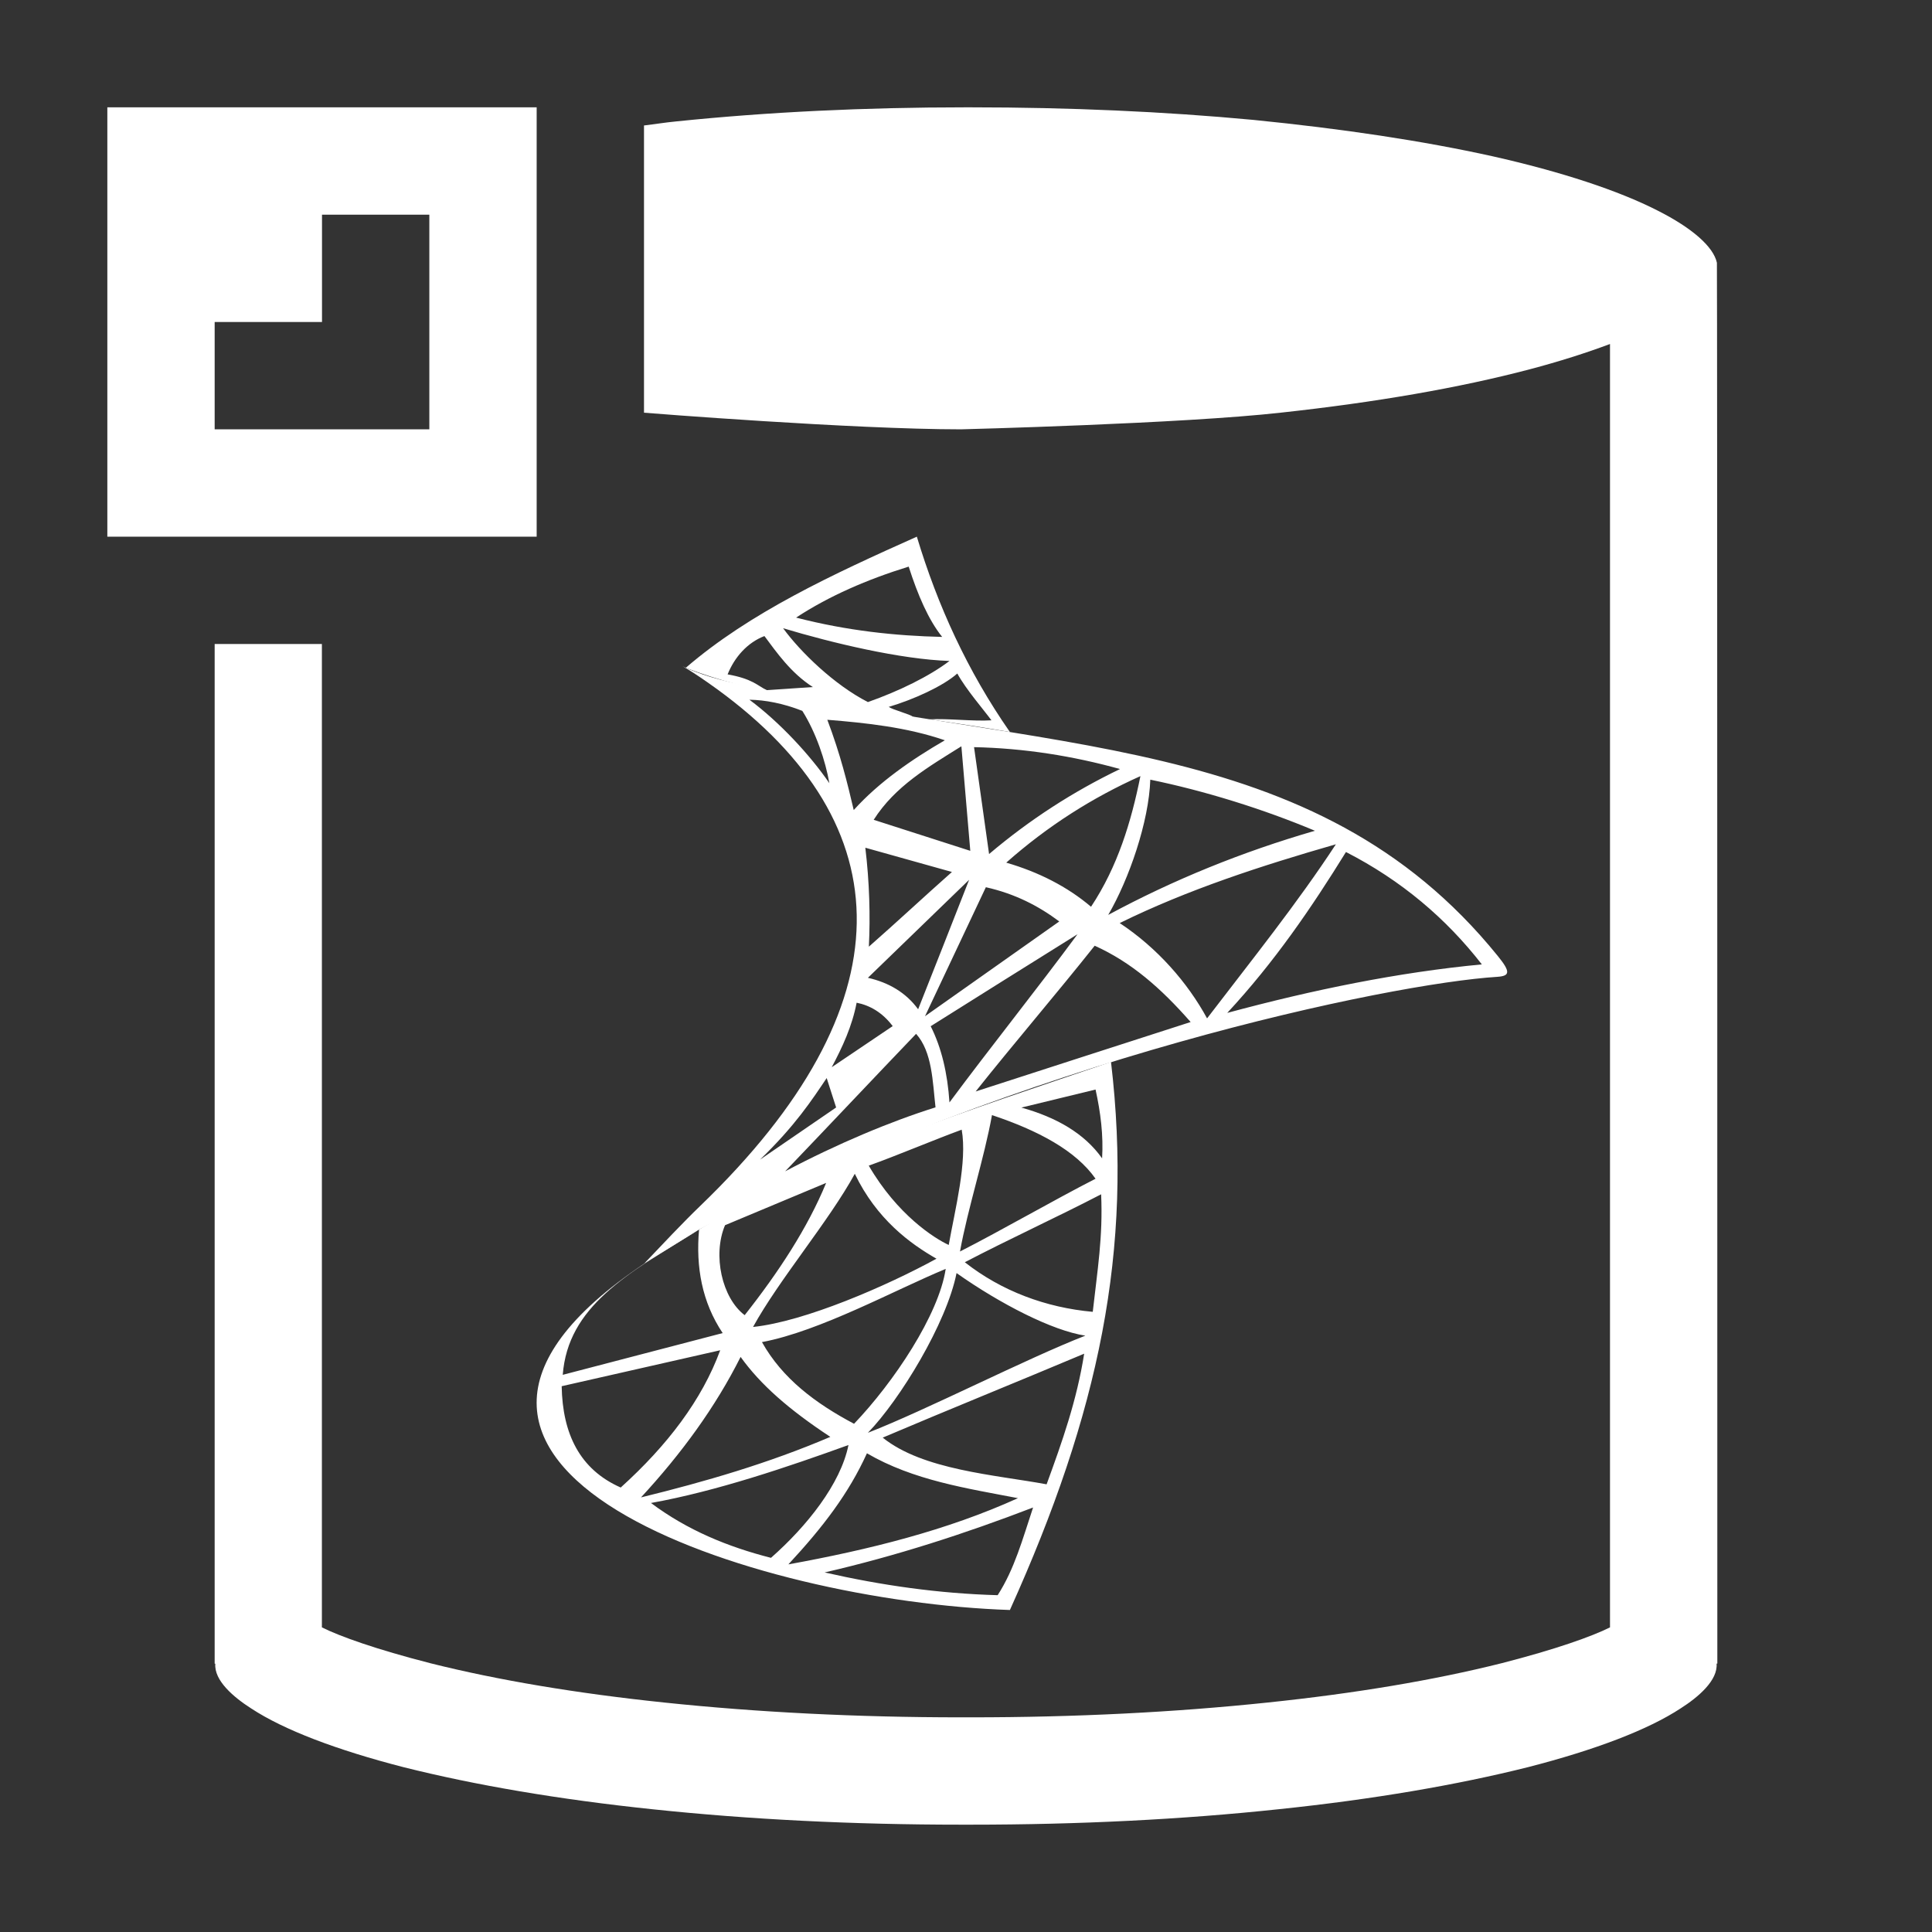 <?xml version="1.0" encoding="utf-8"?>
<svg version="1.1" id="img" xmlns="http://www.w3.org/2000/svg" xmlns:xlink="http://www.w3.org/1999/xlink" x="0px" y="0px"
	 width="18px" height="18px" viewBox="0 0 18 18" style="enable-background:new 0 0 18 18;" xml:space="preserve">
<rect x="0" y="0" width="18" height="18" fill="#333333" stroke="none"/>
<g id="db-mssql-export.inverted">
	<path style="fill-rule:evenodd;clip-rule:evenodd;fill:#FFFFFF;" d="M6.389,6.222C6.986,5.707,7.759,5.35,8.542,5
		c0.193,0.64,0.471,1.251,0.867,1.82C9.169,6.778,8.916,6.74,8.66,6.702c0.17-0.01,0.407,0.02,0.577,0.009
		C9.166,6.614,9,6.423,8.919,6.275c-0.136,0.12-0.41,0.243-0.639,0.311c0.042,0.029,0.192,0.065,0.233,0.095
		C7.762,6.57,6.988,6.454,6.389,6.222L6.389,6.222z M7.122,5.926C6.965,5.986,6.844,6.121,6.779,6.283
		c0.231,0.041,0.277,0.104,0.364,0.147c0.143-0.01,0.287-0.02,0.43-0.029C7.368,6.27,7.235,6.077,7.122,5.926L7.122,5.926z
		 M7.417,5.754c0.477,0.123,0.926,0.17,1.361,0.18C8.651,5.776,8.552,5.547,8.466,5.279C8.078,5.399,7.724,5.553,7.417,5.754
		L7.417,5.754z M8.846,6.158C8.391,6.143,7.751,5.99,7.296,5.853c0.161,0.221,0.477,0.528,0.79,0.688
		C8.374,6.44,8.66,6.3,8.846,6.158z"/>
	<path style="fill-rule:evenodd;clip-rule:evenodd;fill:#FFFFFF;" d="M9.409,15c0.83-1.838,1.149-3.355,0.942-5.106
		c-1.358,0.463-2.651,0.87-3.838,1.561c-0.031,0.35,0.027,0.676,0.22,0.965c-0.497,0.13-0.994,0.259-1.49,0.389
		c0.049-0.635,0.593-0.939,1.268-1.352c-0.172,0.1-0.341,0.205-0.509,0.316C3.153,13.681,7.043,14.921,9.409,15L9.409,15z
		 M7.183,14.514c-0.4-0.102-0.779-0.257-1.118-0.511c0.612-0.11,1.278-0.337,1.84-0.54C7.832,13.826,7.516,14.221,7.183,14.514
		L7.183,14.514z M7.683,14.65c0.664-0.153,1.31-0.362,1.942-0.605c-0.098,0.295-0.173,0.573-0.33,0.817
		C8.747,14.847,8.21,14.77,7.683,14.65L7.683,14.65z M7.345,14.575c0.323-0.348,0.561-0.659,0.732-1.035
		c0.434,0.253,0.934,0.327,1.407,0.418C8.823,14.258,8.097,14.438,7.345,14.575L7.345,14.575z M8.224,13.394
		c0.597-0.254,1.279-0.53,1.877-0.782c-0.069,0.436-0.204,0.818-0.35,1.217C9.269,13.74,8.599,13.696,8.224,13.394L8.224,13.394z
		 M8.086,13.349c0.298-0.307,0.733-1.02,0.826-1.488c0.408,0.288,0.894,0.537,1.2,0.583C9.56,12.659,8.639,13.133,8.086,13.349
		L8.086,13.349z M10.181,12.222c-0.435-0.039-0.85-0.193-1.192-0.462c0.405-0.212,0.866-0.423,1.27-0.633
		C10.277,11.521,10.224,11.837,10.181,12.222L10.181,12.222z M10.268,10.792c-0.165-0.233-0.426-0.382-0.752-0.473
		c0.231-0.056,0.46-0.112,0.691-0.168C10.254,10.364,10.281,10.578,10.268,10.792L10.268,10.792z M8.944,11.66
		c0.072-0.399,0.227-0.874,0.298-1.271c0.427,0.143,0.779,0.328,0.965,0.593C9.814,11.183,9.338,11.459,8.944,11.66L8.944,11.66z
		 M8.839,11.599c-0.134-0.062-0.478-0.28-0.745-0.739c0.261-0.093,0.604-0.239,0.866-0.335C9.013,10.825,8.899,11.262,8.839,11.599
		L8.839,11.599z M8.725,11.727c-0.462,0.253-1.227,0.586-1.709,0.636c0.242-0.441,0.706-0.984,0.948-1.427
		C8.168,11.36,8.481,11.588,8.725,11.727L8.725,11.727z M8.811,11.822c-0.065,0.429-0.484,1.056-0.854,1.443
		c-0.357-0.189-0.667-0.42-0.858-0.761C7.64,12.403,8.341,12.016,8.811,11.822L8.811,11.822z M7.736,13.387
		c-0.576,0.246-1.168,0.418-1.764,0.564c0.376-0.407,0.693-0.84,0.928-1.309C7.085,12.9,7.349,13.132,7.736,13.387L7.736,13.387z
		 M5.783,13.859c-0.383-0.169-0.542-0.502-0.55-0.944c0.493-0.112,0.984-0.223,1.477-0.335C6.54,13.043,6.218,13.466,5.783,13.859
		L5.783,13.859z M6.938,12.253c-0.211-0.159-0.301-0.559-0.183-0.838c0.315-0.131,0.629-0.264,0.942-0.394
		C7.524,11.441,7.255,11.851,6.938,12.253z"/>
	<path style="fill-rule:evenodd;clip-rule:evenodd;fill:#FFFFFF;" d="M6.514,11.455c-0.171,0.105-0.34,0.212-0.512,0.317
		c0.177-0.186,0.358-0.379,0.525-0.54C8.466,9.365,8.417,7.684,6.68,6.42C6.188,6.063,6.284,6.234,6.789,6.352
		c2.938,0.68,5.455,0.441,7.165,2.554c0.123,0.151,0.113,0.187-0.005,0.195C12.956,9.163,9.519,9.875,6.514,11.455L6.514,11.455z
		 M7.727,7.297C7.69,7.086,7.602,6.824,7.475,6.623C7.294,6.552,7.13,6.522,6.982,6.519C7.264,6.729,7.548,7.035,7.727,7.297
		L7.727,7.297z M7.708,6.706c0.124,0.329,0.186,0.586,0.246,0.841c0.234-0.26,0.543-0.473,0.849-0.65
		C8.451,6.776,8.07,6.735,7.708,6.706L7.708,6.706z M8.14,7.638c0.3,0.097,0.6,0.192,0.9,0.289C9.013,7.602,8.985,7.277,8.957,6.953
		C8.652,7.144,8.34,7.323,8.14,7.638L8.14,7.638z M9.215,7.957c0.376-0.319,0.783-0.582,1.22-0.792
		C9.996,7.043,9.543,6.971,9.075,6.961C9.121,7.293,9.169,7.625,9.215,7.957L9.215,7.957z M9.375,8.037
		c0.302,0.088,0.568,0.223,0.79,0.411c0.249-0.376,0.374-0.791,0.46-1.217C10.18,7.43,9.761,7.695,9.375,8.037L9.375,8.037z
		 M10.325,8.524c0.606-0.327,1.249-0.588,1.926-0.784c-0.486-0.204-1.028-0.372-1.534-0.476C10.704,7.657,10.519,8.191,10.325,8.524
		L10.325,8.524z M10.432,8.6c0.352,0.233,0.633,0.555,0.814,0.888c0.417-0.545,0.843-1.076,1.2-1.622
		C11.75,8.066,11.065,8.289,10.432,8.6L10.432,8.6z M11.434,9.437c0.801-0.216,1.593-0.378,2.372-0.452
		c-0.333-0.428-0.749-0.782-1.266-1.047C12.221,8.454,11.875,8.962,11.434,9.437L11.434,9.437z M8.095,8.82
		c0.263-0.231,0.512-0.464,0.774-0.696C8.6,8.049,8.333,7.974,8.062,7.898C8.101,8.221,8.109,8.539,8.095,8.82L8.095,8.82z
		 M8.086,9.11C8.28,9.154,8.44,9.247,8.554,9.403c0.159-0.401,0.318-0.805,0.475-1.206C8.715,8.501,8.401,8.806,8.086,9.11
		L8.086,9.11z M8.618,9.468C9.035,9.174,9.452,8.88,9.869,8.585C9.677,8.441,9.457,8.327,9.185,8.266
		C8.996,8.667,8.808,9.066,8.618,9.468L8.618,9.468z M8.671,9.561c0.101,0.2,0.157,0.439,0.175,0.71
		c0.376-0.507,0.819-1.06,1.193-1.567C9.584,8.988,9.127,9.274,8.671,9.561L8.671,9.561z M9.09,10.169
		c0.667-0.216,1.335-0.432,2.003-0.647c-0.278-0.317-0.553-0.557-0.894-0.711C9.843,9.259,9.447,9.72,9.09,10.169L9.09,10.169z
		 M7.315,10.913c0.488-0.258,0.983-0.465,1.401-0.596C8.689,10.079,8.686,9.8,8.535,9.632C8.162,10.021,7.688,10.524,7.315,10.913
		L7.315,10.913z M7.081,10.804c0.237-0.162,0.473-0.325,0.709-0.486c-0.03-0.093-0.059-0.183-0.088-0.274
		C7.564,10.249,7.411,10.485,7.081,10.804L7.081,10.804z M7.749,9.943c0.188-0.127,0.38-0.256,0.568-0.383
		C8.222,9.434,8.106,9.367,7.981,9.342C7.939,9.561,7.849,9.755,7.749,9.943z"/>
	<path style="fill:#FFFFFF;" d="M4,2v1v1H3H2V3h1V2H4z M5,1H1v4h4V1z"/>
	<path style="fill:#FFFFFF;" d="M15.996,2.448c-0.032-0.148-0.227-0.322-0.554-0.487c-0.365-0.186-0.896-0.361-1.536-0.505
		c-0.65-0.144-1.398-0.256-2.229-0.339C10.844,1.039,9.957,1,9.047,1H8.991c-0.93,0-1.835,0.043-2.689,0.131
		C6.196,1.141,6.103,1.157,6,1.169v2.676C6.03,3.848,7.952,4,8.953,4c0,0,2.065-0.052,2.986-0.156
		c0.881-0.096,1.659-0.231,2.312-0.403C14.531,3.367,14.778,3.288,15,3.205v11.957c-0.171,0.085-0.504,0.204-1.011,0.334
		c-0.629,0.158-1.364,0.281-2.178,0.366C10.946,15.953,10.017,16,9.047,16H9.015H8.985H8.953c-0.97,0-1.899-0.047-2.765-0.138
		c-0.813-0.085-1.549-0.208-2.178-0.366c-0.507-0.13-0.84-0.249-1.011-0.334V6H2v9.5h0.006c-0.013,0.157,0.171,0.313,0.334,0.417
		c0.304,0.2,0.796,0.387,1.422,0.548c0.663,0.166,1.441,0.3,2.323,0.392C6.985,16.952,7.952,17,8.953,17h0.032h0.029h0.032
		c1.001,0,1.968-0.048,2.868-0.144c0.882-0.092,1.66-0.226,2.323-0.392c0.626-0.161,1.118-0.348,1.422-0.548
		c0.163-0.104,0.347-0.26,0.334-0.417H16C16,15.5,16,2.466,15.996,2.448z"/>
</g>
</svg>
